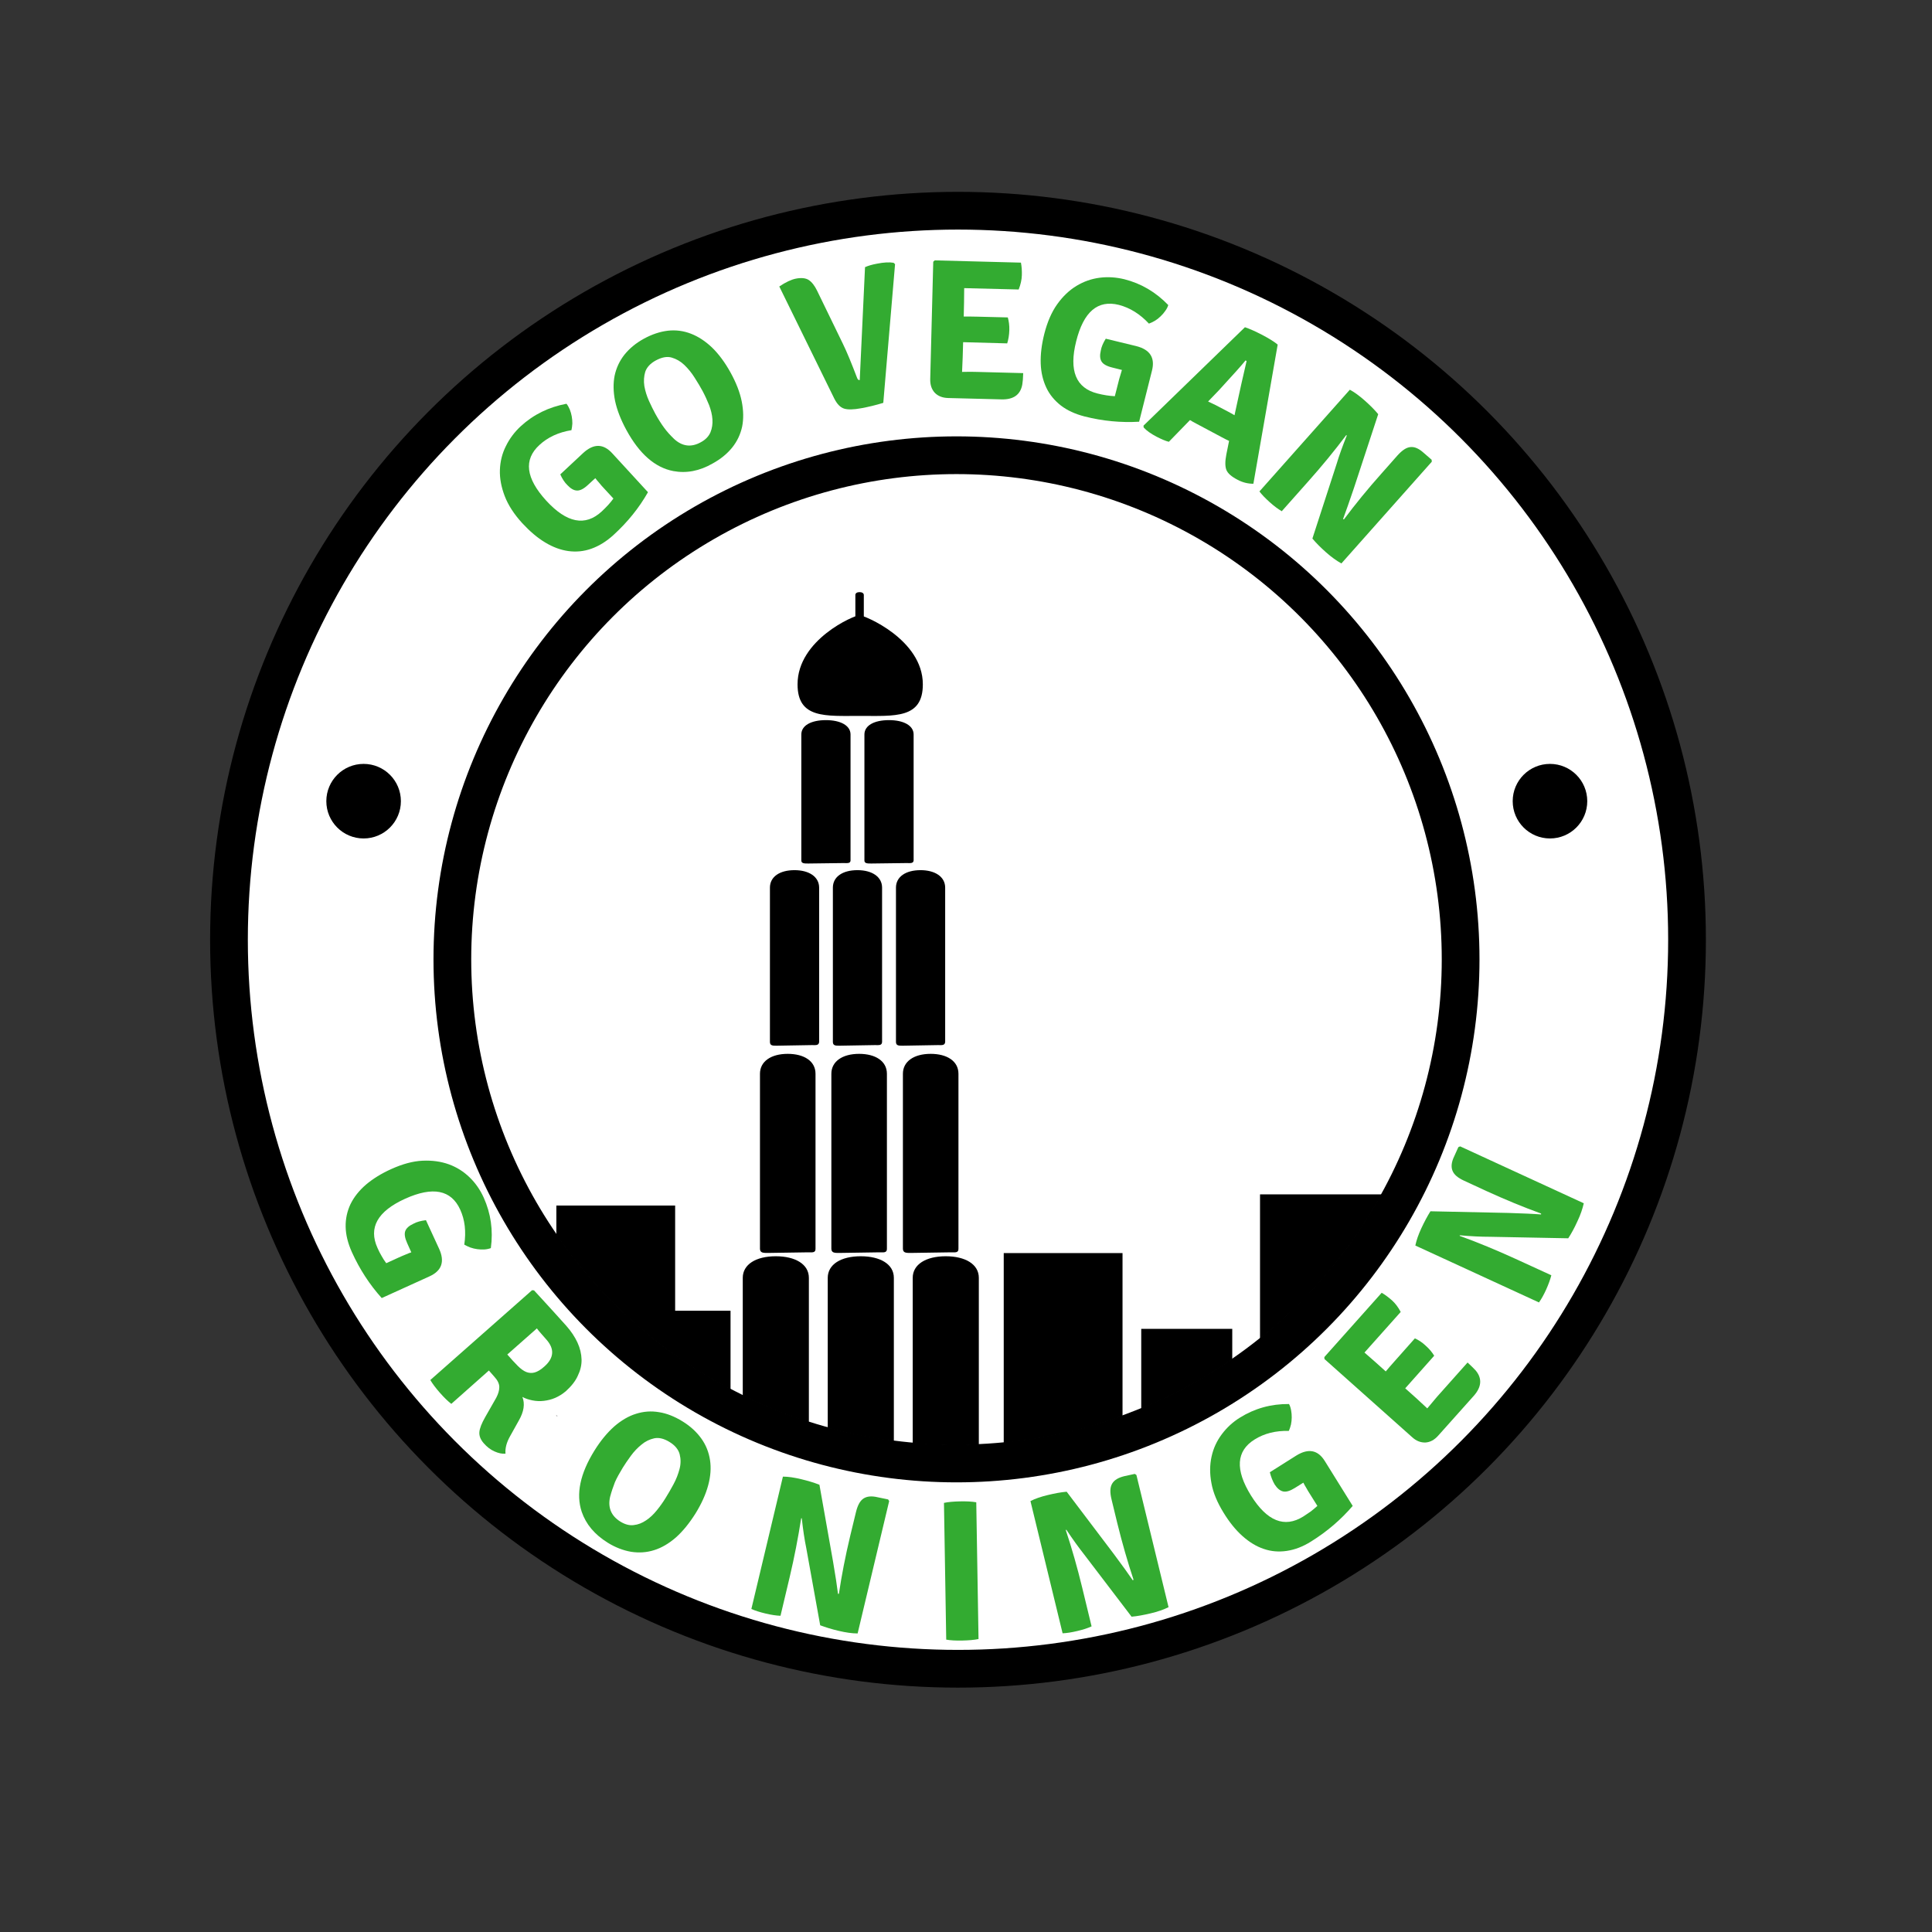 <?xml version="1.0" encoding="utf-8"?>
<svg version="1.1" xmlns="http://www.w3.org/2000/svg" xmlns:xlink="http://www.w3.org/1999/xlink" x="0px" y="0px"
	 viewBox="0 0 1280 1280" enable-background="new 0 0 1280 1280" xml:space="preserve">
<rect x="0" y="0" width="1280" height="1280" fill="#333333" stroke="none"/>
<g id="outer_circle">
	<circle fill="#FFFFFF" stroke="#000000" stroke-width="25" stroke-miterlimit="10" cx="634.7" cy="622.6" r="483"/>
	<circle fill="none" stroke="#000000" stroke-width="10" stroke-miterlimit="10" cx="634.7" cy="634.6" r="334"/>
	<circle display="none" fill="none" stroke="#FFFFFF" stroke-width="40" stroke-miterlimit="10" cx="635" cy="635.8" r="354.2"/>
</g>
<g id="Layer_7" display="none">
	<circle display="inline" fill="#17C6FC" cx="631.2" cy="638.4" r="336.8"/>
</g>
<g id="Layer_8" display="none">
	<circle display="inline" fill="#FFF924" cx="832.8" cy="434.8" r="64.8"/>
</g>
<g id="Layer_9">
	<rect x="665" y="830.2" width="78.7" height="139.4"/>
	<rect x="756.1" y="880.4" width="60.3" height="106.8"/>
	<rect x="423.7" y="868.4" width="60.3" height="106.8"/>
	<rect x="368.6" y="798.7" width="78.7" height="139.4"/>
	<rect x="834.8" y="791.3" width="83.1" height="127.2"/>
</g>
<g id="toren">
	<g>
		<path d="M529.7,974.7l-31.3,0.5c-3.4,0-6.3,0.1-6.3-3.1V846.6c0-8.8,8.6-14.3,21.9-14.3c12.8,0,21.9,5.2,21.9,14.3v125.5
			C536,975.2,533.1,974.7,529.7,974.7z"/>
		<path d="M586,974.7l-31.3,0.5c-3.4,0-6.3,0.1-6.3-3.1V846.6c0-8.8,8.6-14.3,21.9-14.3c12.8,0,21.9,5.2,21.9,14.3v125.5
			C592.3,975.2,589.4,974.7,586,974.7z"/>
		<path d="M642.3,974.7l-31.3,0.5c-3.4,0-6.3,0.1-6.3-3.1V846.6c0-8.8,8.6-14.3,21.9-14.3c12.8,0,21.9,5.2,21.9,14.3v125.5
			C648.6,975.2,645.8,974.7,642.3,974.7z"/>
		<path d="M535.1,829.7l-26.3,0.4c-2.9,0-5.3,0.1-5.3-2.8V711.4c0-8.1,7.2-13.2,18.4-13.2c10.8,0,18.4,4.8,18.4,13.2v115.9
			C540.4,830.2,538,829.7,535.1,829.7z"/>
		<path d="M582.4,829.7l-26.3,0.4c-2.9,0-5.3,0.1-5.3-2.8V711.4c0-8.1,7.2-13.2,18.4-13.2c10.8,0,18.4,4.8,18.4,13.2v115.9
			C587.7,830.2,585.3,829.7,582.4,829.7z"/>
		<path d="M629.8,829.7l-26.3,0.4c-2.9,0-5.3,0.1-5.3-2.8V711.4c0-8.1,7.2-13.2,18.4-13.2c10.8,0,18.4,4.8,18.4,13.2v115.9
			C635.1,830.2,632.7,829.7,629.8,829.7z"/>
		<path d="M537.9,692.4l-23.2,0.4c-2.6,0-4.6,0.1-4.6-2.5V588.1c0-7.2,6.4-11.6,16.3-11.6c9.5,0,16.3,4.3,16.3,11.6v102.2
			C542.5,692.8,540.4,692.4,537.9,692.4z"/>
		<path d="M579.6,692.4l-23.2,0.4c-2.6,0-4.6,0.1-4.6-2.5V588.1c0-7.2,6.4-11.6,16.3-11.6c9.5,0,16.3,4.3,16.3,11.6v102.2
			C584.3,692.8,582.2,692.4,579.6,692.4z"/>
		<path d="M621.4,692.4l-23.2,0.4c-2.6,0-4.6,0.1-4.6-2.5V588.1c0-7.2,6.4-11.6,16.3-11.6c9.5,0,16.3,4.3,16.3,11.6v102.2
			C626,692.8,623.9,692.4,621.4,692.4z"/>
		<path d="M558.7,571.8l-23.2,0.3c-2.6,0-4.6,0-4.6-2v-83.5c0-5.9,6.4-9.5,16.3-9.5c9.5,0,16.3,3.5,16.3,9.5v83.5
			C563.4,572.2,561.3,571.8,558.7,571.8z"/>
		<path d="M600.5,571.8l-23.2,0.3c-2.6,0-4.6,0-4.6-2v-83.5c0-5.9,6.4-9.5,16.3-9.5c9.5,0,16.3,3.5,16.3,9.5v83.5
			C605.1,572.2,603,571.8,600.5,571.8z"/>
		<path d="M611.4,453.4c0,22.9-18.6,20.9-41.5,20.9c-22.9,0-41.5,2-41.5-20.9c0-29.7,37.6-45.8,41-45.8
			C572.5,407.6,611.4,423.6,611.4,453.4z"/>
		<path d="M571.5,410.9l-4,0.1c-0.4,0-0.8,0-0.8-0.4v-16.4c0-1.2,1.1-1.9,2.8-1.9c1.6,0,2.8,0.7,2.8,1.9v16.4
			C572.4,411,572,410.9,571.5,410.9z"/>
	</g>
</g>
<g id="white_overlay_circle">
	<circle fill="none" stroke="#FFFFFF" stroke-width="80" stroke-miterlimit="10" cx="633.7" cy="635.6" r="361.9"/>
</g>
<g id="inner_circle">
	<circle fill="none" stroke="#000000" stroke-width="25" stroke-miterlimit="10" cx="633.7" cy="635.6" r="334"/>
</g>
<g id="green_text">
	<g>
		<path fill="none" d="M294.4,646.6c0,188.1,152.5,340.6,340.6,340.6s340.6-152.5,340.6-340.6"/>
		<path fill="#33AB31" d="M282.2,808.4l8.7,18.9c3.9,8.5,1.8,14.6-6.3,18.3L252.9,860c-8-8.9-14.6-19-19.8-30.5
			c-2.6-5.8-4-11.4-4.1-16.7c-0.1-5.3,1-10.3,3.2-15c2.3-4.7,5.7-9,10.2-12.9c4.6-3.9,10.2-7.4,16.9-10.4c7.3-3.3,14.2-5.2,20.6-5.5
			c6.4-0.3,12.2,0.5,17.5,2.4c5.2,1.9,9.8,4.8,13.8,8.7c3.9,3.8,7,8.3,9.3,13.4c4.7,10.5,6.3,21.6,4.7,33.4
			c-1.3,0.5-2.8,0.8-4.3,0.9c-1.6,0.1-3.1,0-4.7-0.2c-1.6-0.2-3.1-0.6-4.6-1.1c-1.5-0.6-2.8-1.2-4-1.9c1.3-8.7,0.4-16.4-2.7-23.2
			c-6-13.1-18.1-15.5-36.5-7.2c-18.3,8.3-24.4,19.2-18.3,32.6c0.8,1.9,1.7,3.6,2.7,5.3c0.9,1.7,2,3.3,3.1,4.8l8.1-3.7
			c1.9-0.8,3.5-1.6,4.9-2.1c1.4-0.6,2.6-1.1,3.6-1.4l-2.7-6c-1.6-3.5-2-6.2-1.3-8.1c0.7-1.9,2.5-3.5,5.3-4.8
			C276.1,809.5,279,808.8,282.2,808.4z"/>
		<path fill="#33AB31" d="M375,921.6c-2.2,1.9-4.6,3.4-7.1,4.5c-2.5,1.1-5.1,1.7-7.6,2c-2.5,0.3-5,0.2-7.5-0.3
			c-2.5-0.5-4.7-1.2-6.7-2.3c1.8,4.6,1,9.8-2.4,15.7l-5.8,10.4c-2.3,4.1-3.3,7.9-3,11.5c-2.2,0.2-4.6-0.3-7.3-1.5s-5-3-7.1-5.4
			c-2.1-2.4-3.1-4.8-2.9-7.4c0.2-2.5,1.5-5.8,3.9-10l7.3-12.8c1.3-2.5,2-4.8,2-7c0-2.2-1.1-4.5-3.3-6.9l-3.6-4.1L299,930.1
			c-2.3-1.8-4.8-4.2-7.6-7.4c-2.8-3.2-4.9-6-6.3-8.4l67.4-59.5l1.3,0.1c5.2,5.7,9.6,10.4,13.1,14.3c3.5,3.9,6.3,7,8.3,9.2
			c3.2,3.6,5.7,7.4,7.4,11.1s2.6,7.5,2.7,11.2s-0.8,7.3-2.5,10.8C381.2,915.1,378.5,918.4,375,921.6z M355.7,880.1l-19.6,17.3
			c2.6,3,4.9,5.5,6.9,7.5c2,2,3.9,3.4,5.7,4.1c1.8,0.7,3.7,0.8,5.5,0.3c1.8-0.5,4-1.7,6.4-3.9c6.5-5.7,6.9-11.7,1.4-17.9
			c-1.3-1.5-2.6-2.9-3.6-4.1C357.3,882.2,356.4,881.1,355.7,880.1z"/>
		<path fill="#33AB31" d="M385.4,1001.6c-3.9-11.7-1.1-25.2,8.4-40.5c4.1-6.6,8.5-11.9,13.1-16c4.6-4,9.5-6.9,14.4-8.4
			c5-1.6,10.1-2,15.3-1.1c5.2,0.8,10.4,2.9,15.6,6.1c5.2,3.2,9.3,7,12.4,11.3c3.1,4.3,5,9.1,5.8,14.3c0.8,5.2,0.4,10.8-1.2,16.7
			c-1.6,6-4.4,12.2-8.4,18.7c-4.1,6.5-8.4,11.8-13,15.9c-4.6,4-9.5,6.9-14.4,8.4c-5,1.6-10.1,1.9-15.3,1.1
			c-5.2-0.9-10.5-2.9-15.6-6.1C393.9,1016.6,388.2,1009.8,385.4,1001.6z M404.2,991.7c-1.6,7.1,0.7,12.6,6.8,16.4
			c3.1,1.9,6.1,2.7,8.9,2.3c2.9-0.3,5.6-1.4,8.1-3.1c2.6-1.7,4.9-3.9,7.1-6.6c2.2-2.7,4.2-5.5,5.9-8.3c1.6-2.6,3.4-5.6,5.2-9
			c1.8-3.3,3.1-6.7,4-10.1s0.9-6.6,0.1-9.8c-0.8-3.1-3-5.9-6.8-8.2c-3.6-2.2-6.9-3-10-2.4c-3.1,0.7-5.9,2-8.5,4.2
			c-2.6,2.1-5,4.6-7.1,7.5c-2.1,2.9-3.9,5.5-5.3,7.8c-2.1,3.5-3.9,6.6-5.2,9.6C406.2,985.1,405.1,988.3,404.2,991.7z"/>
		<path fill="#33AB31" d="M588.4,993.4l0.7,1.1l-20.9,87.7c-3.6,0-7.8-0.6-12.5-1.7c-4.7-1.1-8.8-2.4-12.3-3.7l-9.2-51
			c-1.2-5.8-2.2-12.5-3-19.9l-0.4,0c-2,12.8-4.5,25.8-7.6,38.9l-6.1,25.7c-2.8-0.1-6.1-0.6-9.9-1.5c-3.8-0.9-6.9-1.9-9.4-3
			l20.9-87.7c3.5,0,7.5,0.6,12.1,1.7c4.6,1.1,8.6,2.3,12.1,3.7l9,50.8c1.6,9.4,2.7,16.5,3.3,21.5l0.6-0.1c1.8-12.2,4.3-25,7.5-38.4
			l3.8-15.7c1.1-4.5,2.7-7.5,5-9c2.3-1.5,5.4-1.8,9.5-0.8L588.4,993.4z"/>
		<path fill="#33AB31" d="M626.9,1086.3l-1.5-90.6c2.7-0.6,6.3-0.9,10.6-1c4.3-0.1,7.9,0.1,10.8,0.6l1.5,90.6
			c-2.8,0.6-6.4,0.9-10.7,1C633.2,1087,629.7,1086.8,626.9,1086.3z"/>
		<path fill="#33AB31" d="M751.8,976.5l1.1,0.7l21.3,87.6c-3.2,1.6-7.2,3-11.9,4.1c-4.7,1.1-8.9,1.9-12.6,2.2l-31.4-41.2
			c-3.7-4.7-7.6-10.1-11.8-16.4l-0.4,0.2c4.1,12.3,7.7,25,10.9,38.2l6.2,25.6c-2.5,1.2-5.7,2.2-9.5,3.1c-3.8,0.9-7,1.4-9.7,1.5
			l-21.3-87.6c3.1-1.6,6.9-2.9,11.5-4c4.6-1.1,8.8-1.9,12.5-2.2l31.1,41.1c5.7,7.6,9.9,13.5,12.7,17.6l0.5-0.4
			c-3.9-11.7-7.5-24.2-10.8-37.6l-3.8-15.7c-1.1-4.5-1-7.9,0.4-10.3s4-4,8.1-5L751.8,976.5z"/>
		<path fill="#33AB31" d="M841.3,975.4l17.6-11.1c8-4.9,14.3-3.7,18.9,3.8l18.4,29.6c-7.8,9.1-17,17-27.6,23.6
			c-5.4,3.4-10.7,5.4-16,6.2c-5.3,0.8-10.4,0.4-15.3-1.3c-4.9-1.6-9.6-4.5-14.1-8.5c-4.5-4-8.7-9.2-12.5-15.4
			c-4.2-6.8-7-13.4-8.1-19.7c-1.2-6.3-1.1-12.2,0.1-17.6c1.2-5.5,3.5-10.4,6.8-14.8c3.3-4.4,7.3-8.1,12-11c9.8-6.1,20.6-9.1,32.5-9
			c0.7,1.2,1.1,2.6,1.4,4.2c0.3,1.5,0.4,3.1,0.4,4.7c0,1.6-0.2,3.2-0.5,4.7c-0.4,1.5-0.8,2.9-1.4,4.2c-8.8-0.2-16.3,1.7-22.7,5.7
			c-12.2,7.6-13,20-2.4,37.1c10.6,17,22.2,21.7,34.7,13.9c1.7-1.1,3.3-2.2,4.9-3.3c1.5-1.2,3-2.4,4.4-3.7l-4.7-7.5
			c-1.1-1.7-2-3.2-2.7-4.5c-0.8-1.3-1.4-2.4-1.9-3.4l-5.6,3.5c-3.2,2-5.8,2.8-7.9,2.3c-2-0.5-3.8-2-5.5-4.6
			C843.2,981.3,842.1,978.6,841.3,975.4z"/>
		<path fill="#33AB31" d="M938.5,926.5l7,6.5l0.1,0.1c2.6-3.1,4.7-5.6,6.3-7.5l20.4-22.9c2.4,2.2,4.2,4,5.4,5.3
			c4.4,5.3,3.9,11-1.4,16.9l-23.5,26.3c-2.5,2.8-5.3,4.3-8.4,4.5c-3.1,0.1-6.1-1-8.9-3.6l-58-51.7l-0.1-1.3l38-42.6
			c2.3,1.3,4.5,3,6.8,5c2.2,2,4.2,4.6,5.8,7.7l-24,26.9l7.2,6.3l6.9,6.2c1.5-1.8,3.4-4,5.9-6.8l13.4-15.1c2.4,1.1,4.8,2.6,7.1,4.8
			c2.4,2.1,4.3,4.4,5.7,6.7L931,919.8L938.5,926.5z"/>
		<path fill="#33AB31" d="M966.2,760l1.2-0.5l81.9,37.7c-0.8,3.5-2.1,7.5-4.2,11.9c-2,4.4-4,8.1-6.1,11.3l-51.8-1
			c-5.9,0-12.6-0.3-20.1-1l0,0.4c12.2,4.4,24.4,9.5,36.7,15.1l24,11c-0.7,2.7-1.8,5.8-3.4,9.4c-1.6,3.5-3.2,6.4-4.8,8.6l-81.9-37.7
			c0.7-3.4,2-7.2,4-11.5c2-4.3,4-8,6-11.2l51.6,1.1c9.5,0.3,16.8,0.6,21.7,1l0-0.6c-11.6-4.2-23.7-9.2-36.2-14.9l-14.7-6.8
			c-4.2-1.9-6.8-4.1-7.8-6.7c-1-2.5-0.7-5.7,1.1-9.4L966.2,760z"/>
	</g>
	<g>
		<path fill="none" d="M294.4,604.2c0-188.1,152.5-340.6,340.6-340.6s340.6,152.5,340.6,340.6"/>
		<path fill="#33AB31" d="M371.2,314.3l15.2-14.2c6.9-6.3,13.3-6.3,19.3,0.3l23.6,25.7c-5.9,10.4-13.5,19.8-22.8,28.3
			c-4.7,4.3-9.6,7.3-14.6,9.1s-10.1,2.3-15.3,1.6c-5.1-0.7-10.3-2.6-15.4-5.7c-5.2-3.1-10.2-7.4-15.2-12.8
			c-5.4-5.9-9.3-11.9-11.6-17.9c-2.3-6-3.4-11.8-3.2-17.4c0.2-5.6,1.5-10.9,4-15.8c2.4-4.9,5.7-9.3,9.8-13.1
			c8.5-7.8,18.6-12.7,30.3-14.9c0.9,1.1,1.6,2.4,2.2,3.8c0.6,1.5,1,3,1.3,4.6c0.3,1.6,0.4,3.1,0.4,4.7c-0.1,1.6-0.3,3-0.6,4.4
			c-8.6,1.4-15.7,4.7-21.2,9.8c-10.6,9.7-9.1,22,4.5,36.9c13.6,14.8,25.8,17.2,36.7,7.2c1.5-1.4,2.9-2.8,4.2-4.2
			c1.3-1.4,2.5-2.9,3.6-4.4l-6-6.5c-1.4-1.5-2.6-2.8-3.5-4c-1-1.1-1.8-2.1-2.5-3l-4.9,4.5c-2.8,2.6-5.2,3.8-7.3,3.7
			c-2.1-0.1-4.1-1.3-6.2-3.5C374.1,319.7,372.5,317.2,371.2,314.3z"/>
		<path fill="#33AB31" d="M446.1,312.1c-12.1-2.3-22.5-11.4-31.1-27.2c-3.7-6.8-6.2-13.2-7.5-19.3c-1.2-6-1.3-11.6-0.3-16.7
			c1.1-5.1,3.2-9.7,6.5-13.9c3.3-4.1,7.6-7.7,12.9-10.6c5.3-2.9,10.7-4.7,15.9-5.3c5.3-0.6,10.4,0.1,15.3,2c4.9,1.9,9.6,5,14,9.2
			c4.4,4.3,8.5,9.8,12.2,16.5s6.2,13.1,7.4,19.1c1.2,6,1.3,11.6,0.3,16.7c-1.1,5.1-3.3,9.8-6.6,13.9c-3.3,4.1-7.7,7.7-13,10.6
			C463.4,312.1,454.7,313.7,446.1,312.1z M446.7,290.9c5.4,4.9,11.3,5.6,17.6,2.1c3.2-1.7,5.3-4,6.4-6.6c1.1-2.7,1.5-5.5,1.3-8.6
			c-0.2-3.1-1-6.2-2.2-9.4c-1.3-3.2-2.7-6.3-4.3-9.3c-1.5-2.7-3.2-5.7-5.3-8.9c-2-3.2-4.3-6-6.8-8.4s-5.3-4-8.4-4.9
			c-3.1-0.9-6.6-0.2-10.5,1.9c-3.7,2-6,4.6-7,7.5c-0.9,3-1.1,6.1-0.6,9.5c0.6,3.3,1.6,6.6,3.1,9.9c1.5,3.3,2.9,6.1,4.2,8.5
			c2,3.6,3.9,6.6,5.8,9.2S444.1,288.4,446.7,290.9z"/>
		<path fill="#33AB31" d="M569.6,251.8l3.5-74.8c2-0.9,4.6-1.7,7.9-2.3c4.5-0.9,8.2-1.1,11-0.6l1,0.9l-7.8,91.9
			c-4.9,1.5-9.8,2.7-14.8,3.6c-5,0.9-8.7,1-11.2,0.2c-2.5-0.8-4.6-3-6.4-6.5l-36.5-74.4c4.3-2.9,8-4.6,11-5.2
			c3.6-0.7,6.5-0.4,8.5,0.9c2,1.3,3.9,3.7,5.5,7l17.1,35.2c2.7,5.5,5.8,13.1,9.5,22.8C568.3,251.5,568.8,251.9,569.6,251.8z"/>
		<path fill="#33AB31" d="M637.8,236.8l-0.4,9.5l0,0.1c4.1-0.1,7.3-0.1,9.8,0l30.7,0.8c-0.1,3.3-0.3,5.8-0.6,7.5
			c-1.2,6.8-5.8,10.1-13.8,9.9l-35.3-0.9c-3.8-0.1-6.8-1.3-8.9-3.5c-2.1-2.3-3.1-5.3-3-9.1l2-77.7l1-0.9l57.1,1.5
			c0.5,2.6,0.7,5.4,0.6,8.4c-0.1,3-0.8,6.1-2.1,9.4l-36.1-0.9l-0.1,9.5l-0.2,9.3c2.3,0,5.3,0,9,0.1l20.2,0.5c0.7,2.5,1.1,5.3,1,8.5
			c-0.1,3.2-0.6,6.1-1.4,8.7l-29.2-0.8L637.8,236.8z"/>
		<path fill="#33AB31" d="M732.6,224.4l20.2,4.9c9.1,2.3,12.6,7.7,10.4,16.3l-8.5,33.8c-11.9,0.7-24-0.4-36.2-3.5
			c-6.2-1.6-11.4-4-15.6-7.2c-4.2-3.3-7.5-7.2-9.7-11.9c-2.2-4.7-3.5-10-3.7-16c-0.2-6,0.6-12.6,2.4-19.7c2-7.8,4.8-14.3,8.5-19.5
			c3.7-5.2,8-9.3,12.8-12.2c4.8-2.9,9.9-4.7,15.4-5.4c5.5-0.7,10.9-0.3,16.3,1c11.1,2.8,20.8,8.5,29.1,17.1c-0.4,1.4-1.1,2.7-2,3.9
			c-0.9,1.3-1.9,2.5-3.1,3.6c-1.1,1.1-2.4,2.1-3.7,2.9c-1.3,0.8-2.7,1.4-4,1.9c-6-6.4-12.6-10.5-19.9-12.4
			c-14-3.5-23.4,4.5-28.3,24.1c-4.9,19.5-0.2,31,14.1,34.6c2,0.5,3.9,0.9,5.8,1.2c1.9,0.3,3.8,0.5,5.7,0.6l2.2-8.6
			c0.5-2,0.9-3.7,1.4-5.1c0.4-1.4,0.8-2.7,1.1-3.7l-6.4-1.6c-3.7-0.9-6.1-2.3-7.1-4c-1.1-1.8-1.2-4.2-0.5-7.2
			C729.7,229.8,730.9,227.1,732.6,224.4z"/>
		<path fill="#33AB31" d="M793,280.9c-2.1-1.1-3.7-2-4.6-2.6l-14,14.4c-2.1-0.5-4.9-1.7-8.2-3.4c-3.8-2-6.6-4-8.5-6.1l-0.1-1.2
			l67.2-65.2c3.3,1.1,7,2.8,11.1,4.9c4.6,2.4,8.2,4.6,10.6,6.6l-16.1,92.2c-3.5,0-7-0.8-10.4-2.6c-4.1-2.1-6.6-4.3-7.5-6.6
			c-0.9-2.3-0.9-5.7,0-10.3l1.8-8.9c-1.1-0.5-2.6-1.2-4.6-2.3L793,280.9z M800.4,266l4.8,2.3l8.6,4.5c0.4,0.2,1.1,0.6,2,1.1
			c1,0.6,1.7,1,2.1,1.2l1.8-8.3c1.6-7.6,3.7-16.8,6.2-27.6l-0.7-0.4c-2.4,3-8.2,9.5-17.4,19.5L800.4,266z"/>
		<path fill="#33AB31" d="M948.5,304.6l0.1,1.3l-59.9,67.4c-3.2-1.8-6.6-4.2-10.2-7.4c-3.6-3.2-6.6-6.2-9-9.1l16-49.3
			c1.7-5.7,4-12,6.8-19l-0.4-0.2c-7.8,10.4-16.2,20.6-25.2,30.7l-17.5,19.7c-2.4-1.4-5.1-3.4-8-6c-2.9-2.6-5.2-5-6.8-7.1l59.9-67.4
			c3,1.6,6.3,4,9.9,7.2c3.5,3.1,6.5,6.1,8.9,9l-16.1,49c-3,9-5.5,15.8-7.2,20.5l0.6,0.2c7.4-9.9,15.6-20,24.8-30.3l10.7-12.1
			c3.1-3.4,5.9-5.3,8.6-5.5c2.7-0.3,5.6,1,8.7,3.8L948.5,304.6z"/>
	</g>
</g>
<g id="dots">
	<circle cx="240.9" cy="530.8" r="24.7"/>
	<circle cx="1026.9" cy="530.8" r="24.7"/>
	<g>
	</g>
	<g>
	</g>
	<g>
	</g>
	<g>
	</g>
	<g>
	</g>
	<g>
	</g>
	<g>
	</g>
	<g>
	</g>
	<g>
	</g>
	<g>
	</g>
	<g>
	</g>
	<g>
	</g>
	<g>
	</g>
	<g>
	</g>
	<g>
	</g>
</g>
</svg>
